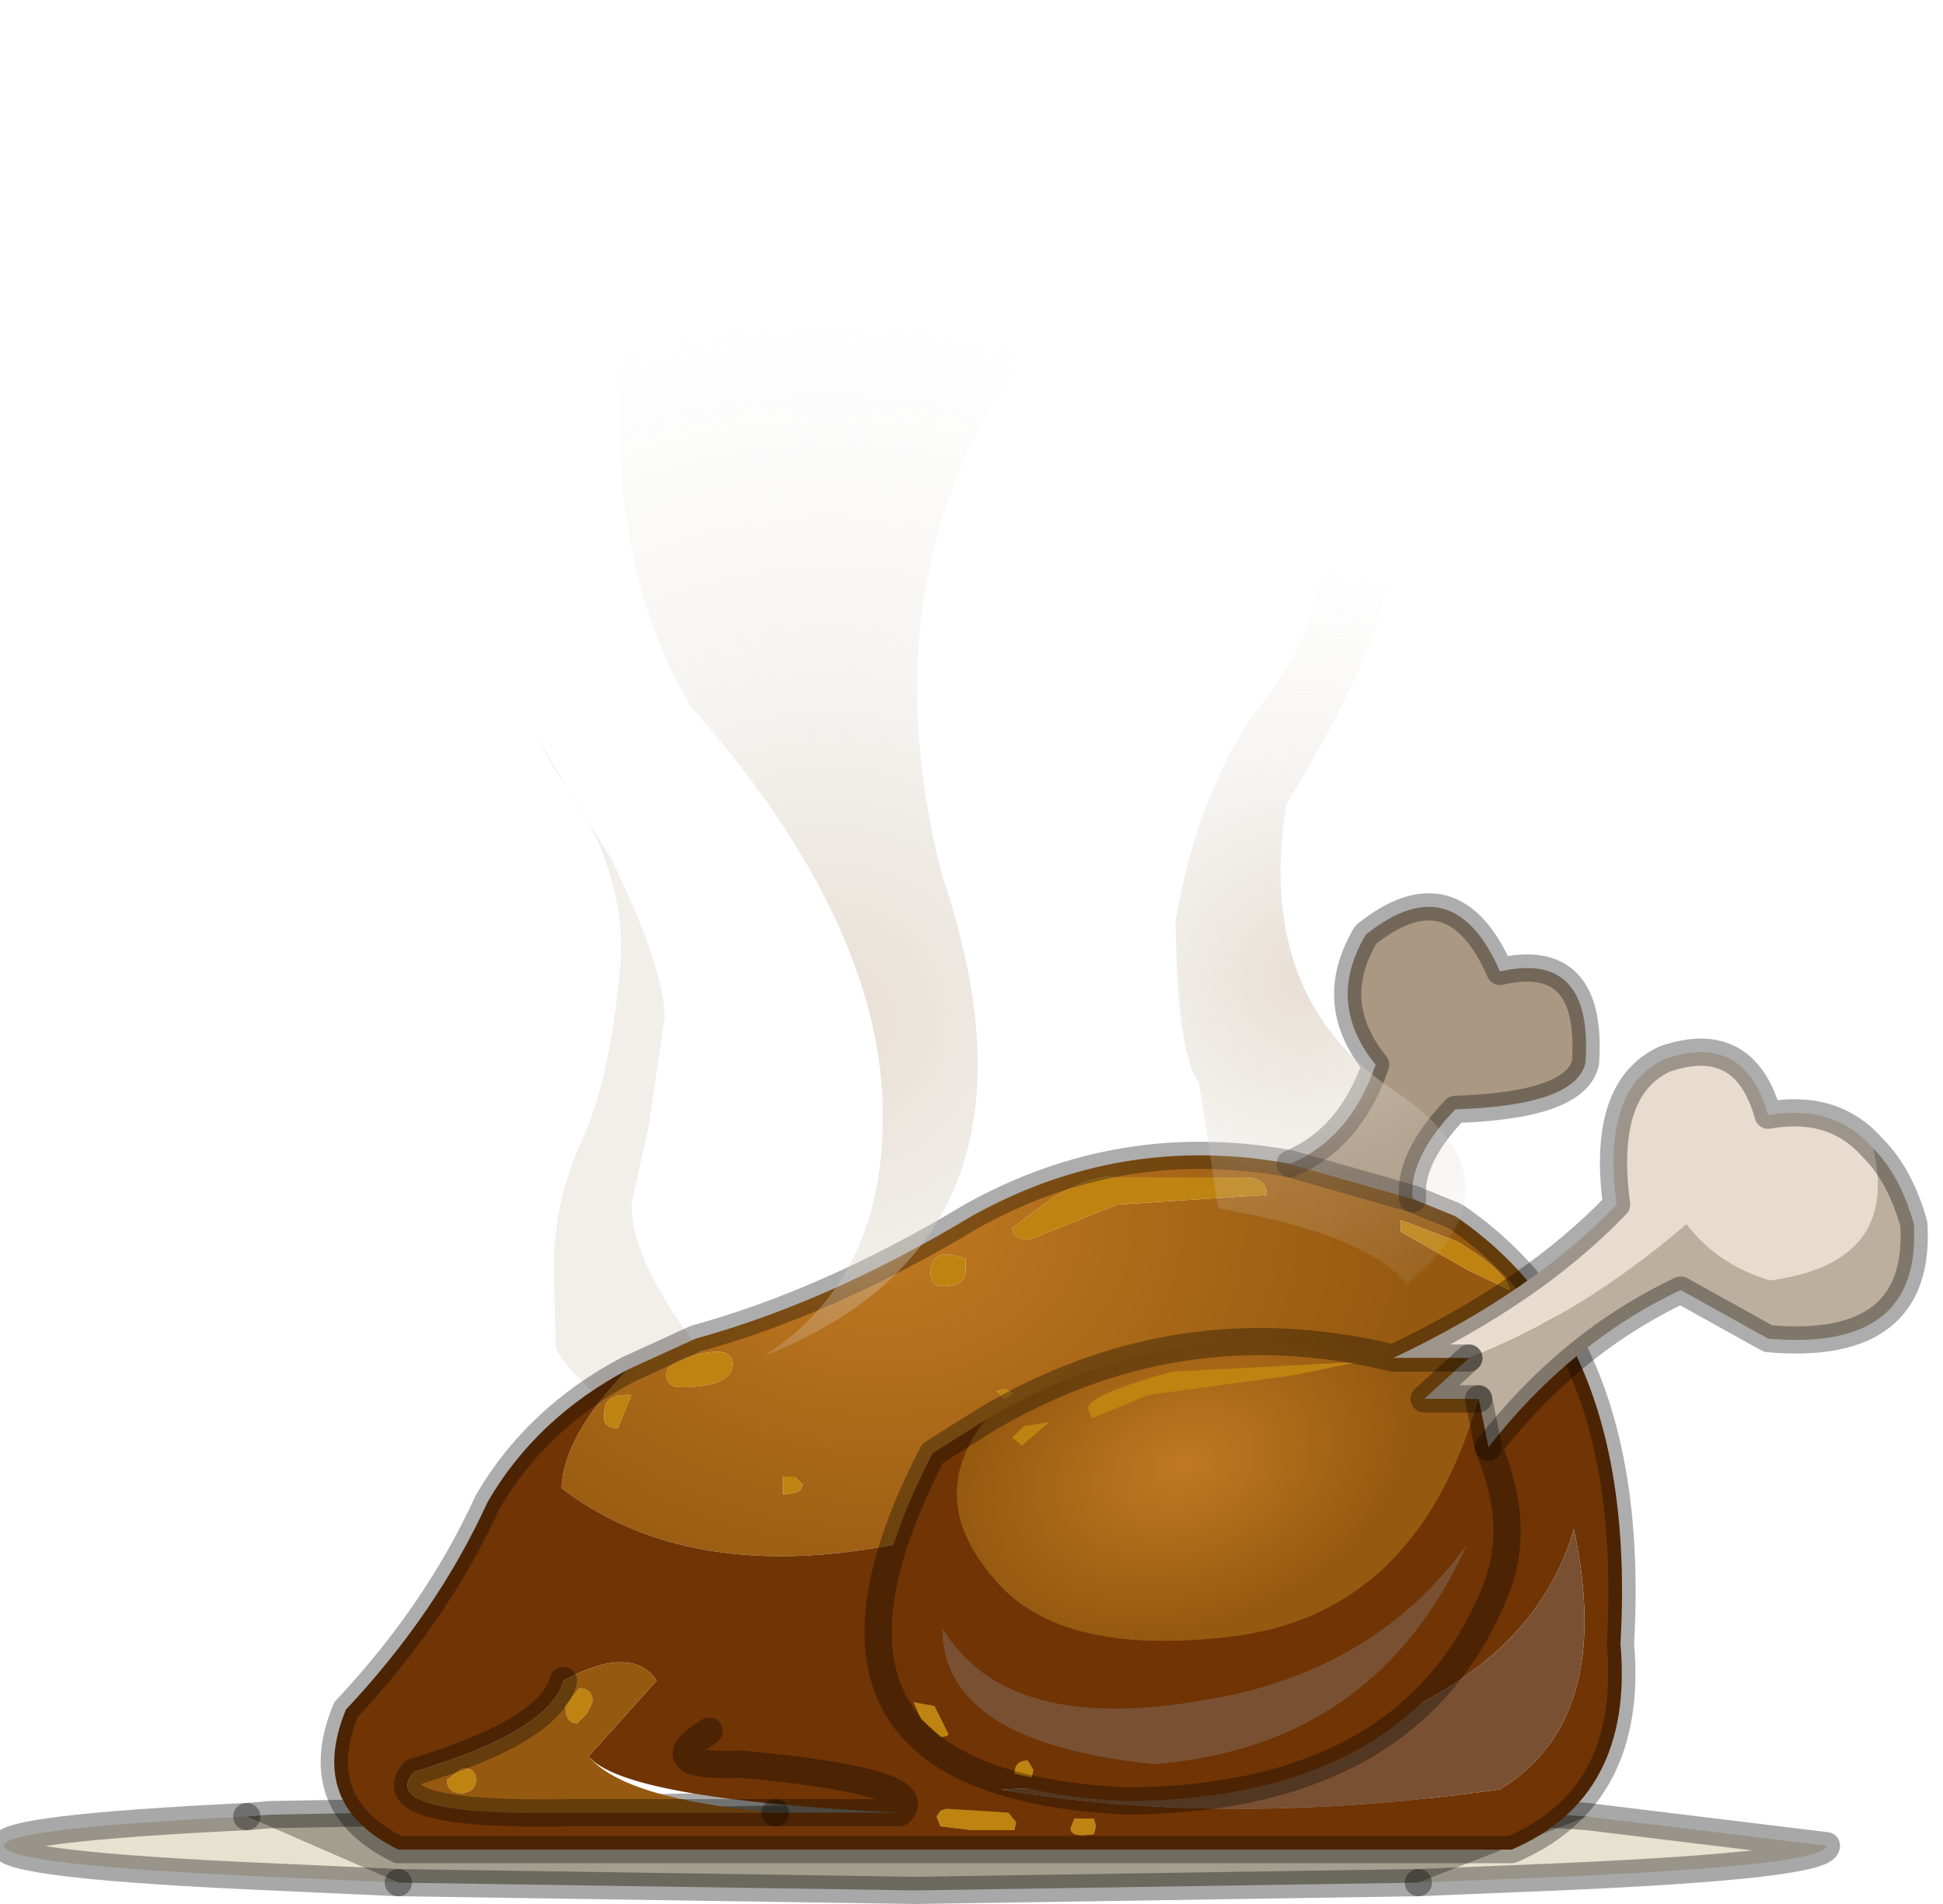 <?xml version="1.0" encoding="utf-8"?>
<svg version="1.1" id="Layer_1"
xmlns="http://www.w3.org/2000/svg"
xmlns:xlink="http://www.w3.org/1999/xlink"
width="50px" height="49px"
xml:space="preserve">
<g id="PathID_1747" transform="matrix(1, 0, 0, 1, 25.55, 49.2)">
<linearGradient
id="LinearGradID_970" gradientUnits="userSpaceOnUse" gradientTransform="matrix(0.945, 0, 0, 0.945, -570.95, -402.8)" spreadMethod ="pad" x1="-819.2" y1="0" x2="819.2" y2="0" >
<stop  offset="0.035" style="stop-color:#D4D0CB;stop-opacity:0.051" />
<stop  offset="0.455" style="stop-color:#E0D4C5;stop-opacity:0.729" />
<stop  offset="1" style="stop-color:#D7CEC3;stop-opacity:0.22" />
</linearGradient>
<path style="fill:url(#LinearGradID_970) " d="M-11.85 -30.4L-9.85 -27.15Q-8.45 -24.3 -8.45 -23L-8.85 -20.25L-9.3 -18.2Q-9.3 -17.1 -8.25 -15.45L-7.15 -13.85Q-7.15 -13.4 -7.6 -13Q-8.15 -12.4 -8.9 -12.4L-10.15 -13.25Q-11.15 -14.15 -11.25 -14.55L-11.3 -16.6Q-11.3 -18.3 -10.55 -19.9Q-9.85 -21.5 -9.6 -24.2Q-9.35 -26.85 -11.25 -29.35L-11.85 -30.4" />
</g>
<g id="PathID_1748" transform="matrix(1, 0, 0, 1, 25.55, 49.2)">
<path style="fill:#A39E8E;fill-opacity:1" d="M-2 -0.55L-15.3 -0.75L-19.2 -2.45L-18.6 -2.5L-2 -2.8L14.6 -2.5L15.3 -2.45L10.95 -0.75L-2 -0.55" />
<path style="fill:#E7E1D0;fill-opacity:1" d="M21.45 -1.7Q21.45 -1.2 14.6 -0.9L10.95 -0.75L15.3 -2.45L21.45 -1.7M-19.2 -2.45L-15.3 -0.75L-18.6 -0.9Q-25.45 -1.2 -25.45 -1.7Q-25.45 -2.15 -19.2 -2.45" />
<path style="fill:none;stroke-width:0.7;stroke-linecap:round;stroke-linejoin:round;stroke-miterlimit:3;stroke:#000000;stroke-opacity:0.341" d="M10.95 -0.75L14.6 -0.9Q21.45 -1.2 21.45 -1.7L15.3 -2.45L14.6 -2.5L-2 -2.8L-18.6 -2.5L-19.2 -2.45" />
<path style="fill:none;stroke-width:0.7;stroke-linecap:round;stroke-linejoin:round;stroke-miterlimit:3;stroke:#000000;stroke-opacity:0.341" d="M-15.3 -0.75L-2 -0.55L10.95 -0.75" />
<path style="fill:none;stroke-width:0.7;stroke-linecap:round;stroke-linejoin:round;stroke-miterlimit:3;stroke:#000000;stroke-opacity:0.341" d="M-15.3 -0.75L-18.6 -0.9Q-25.45 -1.2 -25.45 -1.7Q-25.45 -2.15 -19.2 -2.45" />
</g>
<g id="PathID_1749" transform="matrix(1, 0, 0, 1, 25.55, 49.2)">
<radialGradient
id="RadialGradID_971" gradientUnits="userSpaceOnUse" gradientTransform="matrix(0.017, 0, 0, 0.013, -2.85, -17.65)" spreadMethod ="pad" cx="0" cy="0" r="819.2" fx="0" fy="0" >
<stop  offset="0.035"  style="stop-color:#BF7821;stop-opacity:1" />
<stop  offset="1"  style="stop-color:#955910;stop-opacity:1" />
</radialGradient>
<path style="fill:url(#RadialGradID_971) " d="M-7.65 -14.75Q-4.2 -15.7 -0.55 -17.9Q3.3 -20.05 7.65 -19.25L10.8 -18.35L11.9 -17.9Q13.45 -16.85 14.5 -15.25Q14.6 -13.35 12.1 -13.3Q7.55 -14.55 2.25 -10.9Q-6.5 -7.4 -11.1 -10.9Q-11.05 -12.25 -9.4 -13.95L-7.65 -14.75M10.5 -17.8L10.5 -17.5L12.25 -16.5L13.3 -16Q13.2 -16.5 11.95 -17.25L10.5 -17.8M0.3 -13.45L0.1 -13.4L0.3 -13.2L0.5 -13.35L0.3 -13.45M0.5 -17.6Q0.5 -17.3 0.95 -17.3L3.2 -18.2L7.05 -18.45Q7.05 -18.9 6.45 -18.9L3.15 -18.9Q2.6 -19 1.5 -18.35L0.5 -17.6M-8.05 -13.5Q-6.7 -13.5 -6.7 -14.1Q-6.7 -14.55 -7.55 -14.35Q-8.4 -14.15 -8.4 -13.85Q-8.4 -13.5 -8.05 -13.5M-10 -12.65Q-9.95 -12.45 -9.65 -12.45L-9.3 -13.3Q-10 -13.35 -10 -12.85L-10 -12.65M-1.3 -16.1Q-0.7 -16.1 -0.7 -16.5L-0.7 -16.8Q-1.6 -17.15 -1.6 -16.45Q-1.6 -16.1 -1.3 -16.1M-1.1 -10.75L-1.1 -11L-1.25 -10.8L-1.25 -10.55L-1.1 -10.75M-5.4 -10.75Q-4.9 -10.75 -4.9 -11L-5.1 -11.2L-5.4 -11.2L-5.4 -10.75" />
<path style="fill:#703405;fill-opacity:1" d="M16.15 -6.9Q16.5 -2.95 13.35 -1.6L-15.3 -1.6Q-17.65 -2.75 -16.65 -5.2Q-14.3 -7.7 -13 -10.55Q-11.75 -12.7 -9.4 -13.95Q-11.05 -12.25 -11.1 -10.9Q-6.5 -7.4 2.25 -10.9Q7.55 -14.55 12.1 -13.3Q14.6 -13.35 14.5 -15.25Q16.45 -12.15 16.15 -6.9M0.4 -2.55L-1.2 -2.65L-1.35 -2.6L-1.45 -2.45L-1.35 -2.2L-0.55 -2.1L0.55 -2.1L0.6 -2.3L0.4 -2.55M2.6 -2.4L2.1 -2.4L2 -2.15Q2 -1.9 2.6 -2L2.65 -2.2L2.6 -2.4M14.95 -9.85Q13.15 -3.6 0.2 -3.15Q6 -2.15 13.05 -3.15Q16 -4.95 14.95 -9.85M-11.05 -5.95Q-11.4 -4.65 -14.9 -3.6Q-15.9 -2.45 -10.85 -2.55L-5.6 -2.55L-2.4 -2.55Q-9.5 -2.9 -10.4 -4L-8.65 -5.95Q-9.3 -6.9 -11.05 -5.95M-2.4 -2.55Q-1.55 -3.35 -6.5 -3.8Q-8.8 -3.7 -7.3 -4.65Q-8.8 -3.7 -6.5 -3.8Q-1.55 -3.35 -2.4 -2.55L-5.6 -2.55" />
<path style="fill:#BF8311;fill-opacity:1" d="M11.95 -17.25Q13.2 -16.5 13.3 -16L12.25 -16.5L10.5 -17.5L10.5 -17.8L11.95 -17.25M0.5 -13.35L0.3 -13.2L0.1 -13.4L0.3 -13.45L0.5 -13.35M1.5 -18.35Q2.6 -19 3.15 -18.9L6.45 -18.9Q7.05 -18.9 7.05 -18.45L3.2 -18.2L0.95 -17.3Q0.5 -17.3 0.5 -17.6L1.5 -18.35M0.6 -2.3L0.55 -2.1L-0.55 -2.1L-1.35 -2.2L-1.45 -2.45L-1.35 -2.6L-1.2 -2.65L0.4 -2.55L0.6 -2.3M2.65 -2.2L2.6 -2Q2 -1.9 2 -2.15L2.1 -2.4L2.6 -2.4L2.65 -2.2M-8.4 -13.85Q-8.4 -14.15 -7.55 -14.35Q-6.7 -14.55 -6.7 -14.1Q-6.7 -13.5 -8.05 -13.5Q-8.4 -13.5 -8.4 -13.85M-10 -12.85Q-10 -13.35 -9.3 -13.3L-9.65 -12.45Q-9.95 -12.45 -10 -12.65L-10 -12.85M-1.6 -16.45Q-1.6 -17.15 -0.7 -16.8L-0.7 -16.5Q-0.7 -16.1 -1.3 -16.1Q-1.6 -16.1 -1.6 -16.45M-10.3 -5.4L-10.45 -5.1L-10.7 -4.85Q-11 -4.85 -11 -5.3L-10.65 -5.75Q-10.3 -5.75 -10.3 -5.4M-13.65 -3.7Q-13.3 -3.7 -13.3 -3.4Q-13.3 -3.1 -13.65 -3.05Q-14.05 -3.05 -14.05 -3.4L-13.65 -3.7M-1.25 -10.55L-1.25 -10.8L-1.1 -11L-1.1 -10.75L-1.25 -10.55M-5.4 -11.2L-5.1 -11.2L-4.9 -11Q-4.9 -10.75 -5.4 -10.75L-5.4 -11.2" />
<path style="fill:#AA9883;fill-opacity:1" d="M10.8 -18.35L7.65 -19.25Q9.2 -19.9 9.85 -21.8Q8.55 -23.4 9.6 -25.15Q11.85 -26.95 13.05 -24.2Q15.45 -24.75 15.25 -21.85Q15 -20.75 11.9 -20.65Q10.7 -19.4 10.8 -18.35" />
<path style="fill:#795132;fill-opacity:1" d="M13.05 -3.15Q6 -2.15 0.2 -3.15Q13.15 -3.6 14.95 -9.85Q16 -4.95 13.05 -3.15" />
<path style="fill:#955910;fill-opacity:1" d="M-10.65 -5.75L-11 -5.3Q-11 -4.85 -10.7 -4.85L-10.45 -5.1L-10.3 -5.4Q-10.3 -5.75 -10.65 -5.75M-14.05 -3.4Q-14.05 -3.05 -13.65 -3.05Q-13.3 -3.1 -13.3 -3.4Q-13.3 -3.7 -13.65 -3.7L-14.05 -3.4M-8.65 -5.95L-10.4 -4Q-9.5 -2.9 -5.6 -2.55L-10.85 -2.55Q-15.9 -2.45 -14.9 -3.6Q-11.4 -4.65 -11.05 -5.95Q-9.3 -6.9 -8.65 -5.95" />
<path style="fill:none;stroke-width:0.7;stroke-linecap:round;stroke-linejoin:round;stroke-miterlimit:3;stroke:#000000;stroke-opacity:0.322" d="M14.5 -15.25Q13.45 -16.85 11.9 -17.9L10.8 -18.35L7.65 -19.25Q3.3 -20.05 -0.55 -17.9Q-4.2 -15.7 -7.65 -14.75L-9.4 -13.95Q-11.75 -12.7 -13 -10.55Q-14.3 -7.7 -16.65 -5.2Q-17.65 -2.75 -15.3 -1.6L13.35 -1.6Q16.5 -2.95 16.15 -6.9Q16.45 -12.15 14.5 -15.25z" />
<path style="fill:none;stroke-width:0.7;stroke-linecap:round;stroke-linejoin:round;stroke-miterlimit:3;stroke:#000000;stroke-opacity:0.322" d="M7.65 -19.25Q9.2 -19.9 9.85 -21.8Q8.55 -23.4 9.6 -25.15Q11.85 -26.95 13.05 -24.2Q15.45 -24.75 15.25 -21.85Q15 -20.75 11.9 -20.65Q10.7 -19.4 10.8 -18.35" />
<path style="fill:none;stroke-width:0.7;stroke-linecap:round;stroke-linejoin:round;stroke-miterlimit:3;stroke:#000000;stroke-opacity:0.322" d="M-11.05 -5.95Q-11.4 -4.65 -14.9 -3.6Q-15.9 -2.45 -10.85 -2.55L-5.6 -2.55" />
<path style="fill:none;stroke-width:0.7;stroke-linecap:round;stroke-linejoin:round;stroke-miterlimit:3;stroke:#000000;stroke-opacity:0.322" d="M-5.6 -2.55L-2.4 -2.55Q-1.55 -3.35 -6.5 -3.8Q-8.8 -3.7 -7.3 -4.65" />
</g>
<g id="PathID_1750" transform="matrix(1, 0, 0, 1, 25.55, 49.2)">
<path style="fill:#E7DCCE;fill-opacity:1" d="M20 -16.25Q18.65 -16.65 17.85 -17.7Q15.1 -15.35 12.25 -14.25L10.3 -14.25Q13.9 -15.95 16.05 -18.2Q15.65 -21.2 17.3 -21.95Q19.35 -22.65 19.95 -20.5Q21.65 -20.8 22.65 -19.65Q23.35 -16.7 20 -16.25" />
<radialGradient
id="RadialGradID_972" gradientUnits="userSpaceOnUse" gradientTransform="matrix(0.007, -0.002, 0.001, 0.005, 4.9, -11.5)" spreadMethod ="pad" cx="0" cy="0" r="819.2" fx="0" fy="0" >
<stop  offset="0.035"  style="stop-color:#BF7821;stop-opacity:1" />
<stop  offset="1"  style="stop-color:#955910;stop-opacity:1" />
</radialGradient>
<path style="fill:url(#RadialGradID_972) " d="M11.1 -13.2L12.5 -13.2Q10.95 -7.75 6.3 -7.1Q1.7 -6.5 0 -8.6Q-1.75 -10.65 -0.2 -12.65Q4.75 -15.6 10.3 -14.25L12.25 -14.25L11.1 -13.2M2.45 -12.95L2.55 -12.7L4 -13.3L7.7 -13.8L9.4 -14.15L4.6 -13.9Q2.45 -13.3 2.45 -12.95M0.8 -12.5L0.5 -12.2L0.75 -12L1.45 -12.6L0.8 -12.5" />
<path style="fill:#BDAF9E;fill-opacity:1" d="M12.5 -13.2L11.1 -13.2L12.25 -14.25Q15.1 -15.35 17.85 -17.7Q18.65 -16.65 20 -16.25Q23.35 -16.7 22.65 -19.65Q23.35 -18.95 23.7 -17.7Q23.9 -14.4 19.95 -14.75L17.7 -16Q14.85 -14.65 12.75 -11.95L12.5 -13.2" />
<path style="fill:#BF8311;fill-opacity:1" d="M4.6 -13.9L9.4 -14.15L7.7 -13.8L4 -13.3L2.55 -12.7L2.45 -12.95Q2.45 -13.3 4.6 -13.9M1.45 -12.6L0.75 -12L0.5 -12.2L0.8 -12.5L1.45 -12.6M0.55 -3.55Q0.55 -3.9 0.9 -3.9L1.05 -3.65L1 -3.45L0.55 -3.55M-1.15 -4.6Q-1.1 -4.5 -1.35 -4.5L-1.85 -4.95L-2.05 -5.4L-1.5 -5.3L-1.15 -4.6" />
<path style="fill:#703405;fill-opacity:1" d="M12.75 -11.95Q13.6 -9.95 12.95 -8.3Q10.8 -2.9 3.45 -2.85Q-5.95 -3.3 -1.55 -11.8L-0.2 -12.65Q-1.75 -10.65 0 -8.6Q1.7 -6.5 6.3 -7.1Q10.95 -7.75 12.5 -13.2L12.75 -11.95M1 -3.45L1.05 -3.65L0.9 -3.9Q0.55 -3.9 0.55 -3.55L1 -3.45M5.45 -5.45Q0.35 -4.55 -1.3 -7.3Q-1.3 -4.35 4.15 -3.8Q9.85 -4.25 12.2 -9.45Q9.8 -6.15 5.45 -5.45M-1.5 -5.3L-2.05 -5.4L-1.85 -4.95L-1.35 -4.5Q-1.1 -4.5 -1.15 -4.6L-1.5 -5.3" />
<path style="fill:#795132;fill-opacity:1" d="M12.2 -9.45Q9.85 -4.25 4.15 -3.8Q-1.3 -4.35 -1.3 -7.3Q0.35 -4.55 5.45 -5.45Q9.8 -6.15 12.2 -9.45" />
<path style="fill:none;stroke-width:0.7;stroke-linecap:round;stroke-linejoin:round;stroke-miterlimit:3;stroke:#000000;stroke-opacity:0.322" d="M10.3 -14.25Q13.9 -15.95 16.05 -18.2Q15.65 -21.2 17.3 -21.95Q19.35 -22.65 19.95 -20.5Q21.65 -20.8 22.65 -19.65Q23.35 -18.95 23.7 -17.7Q23.9 -14.4 19.95 -14.75L17.7 -16Q14.85 -14.65 12.75 -11.95Q13.6 -9.95 12.95 -8.3Q10.8 -2.9 3.45 -2.85Q-5.95 -3.3 -1.55 -11.8L-0.2 -12.65Q4.75 -15.6 10.3 -14.25L12.25 -14.25" />
<path style="fill:none;stroke-width:0.7;stroke-linecap:round;stroke-linejoin:round;stroke-miterlimit:3;stroke:#000000;stroke-opacity:0.322" d="M12.5 -13.2L11.1 -13.2L12.25 -14.25" />
<path style="fill:none;stroke-width:0.7;stroke-linecap:round;stroke-linejoin:round;stroke-miterlimit:3;stroke:#000000;stroke-opacity:0.322" d="M12.5 -13.2L12.75 -11.95" />
</g>
<g id="PathID_1751" transform="matrix(1, 0, 0, 1, 25.55, 49.2)">
<radialGradient
id="RadialGradID_973" gradientUnits="userSpaceOnUse" gradientTransform="matrix(0.013, 0, 0, 0.013, 7.95, -24.05)" spreadMethod ="pad" cx="0" cy="0" r="819.2" fx="0" fy="0" >
<stop  offset="0.004"  style="stop-color:#E0D4C5;stop-opacity:0.729" />
<stop  offset="0.49"  style="stop-color:#D7CEC3;stop-opacity:0.22" />
<stop  offset="1"  style="stop-color:#D4D0CB;stop-opacity:0" />
</radialGradient>
<path style="fill:url(#RadialGradID_973) " d="M4.7 -25.5Q5.3 -29 7 -31.2Q9.25 -34.15 7.95 -36.9Q12.75 -37 7.55 -28.5Q6.75 -23.55 10.3 -21.15Q13.85 -18.8 10.65 -16.15Q9.6 -17.45 5.8 -18.1L5.3 -21.35Q4.75 -22.05 4.7 -25.5" />
<radialGradient
id="RadialGradID_974" gradientUnits="userSpaceOnUse" gradientTransform="matrix(0.022, 0, 0, 0.022, -4.2, -23)" spreadMethod ="pad" cx="0" cy="0" r="819.2" fx="0" fy="0" >
<stop  offset="0"  style="stop-color:#E0D4C5;stop-opacity:0.729" />
<stop  offset="0.49"  style="stop-color:#D7CEC3;stop-opacity:0.22" />
<stop  offset="1"  style="stop-color:#D4D0CB;stop-opacity:0" />
</radialGradient>
<path style="fill:url(#RadialGradID_974) " d="M-8.55 -45.3Q1.55 -54.3 2.8 -42.45Q-3.7 -35.95 -1.3 -26.65Q1.85 -17.35 -5.9 -14.3Q-2.6 -16.4 -2.85 -21.1Q-3.15 -25.8 -7.8 -31.05Q-11 -36.6 -8.55 -45.3" />
</g>
</svg>
